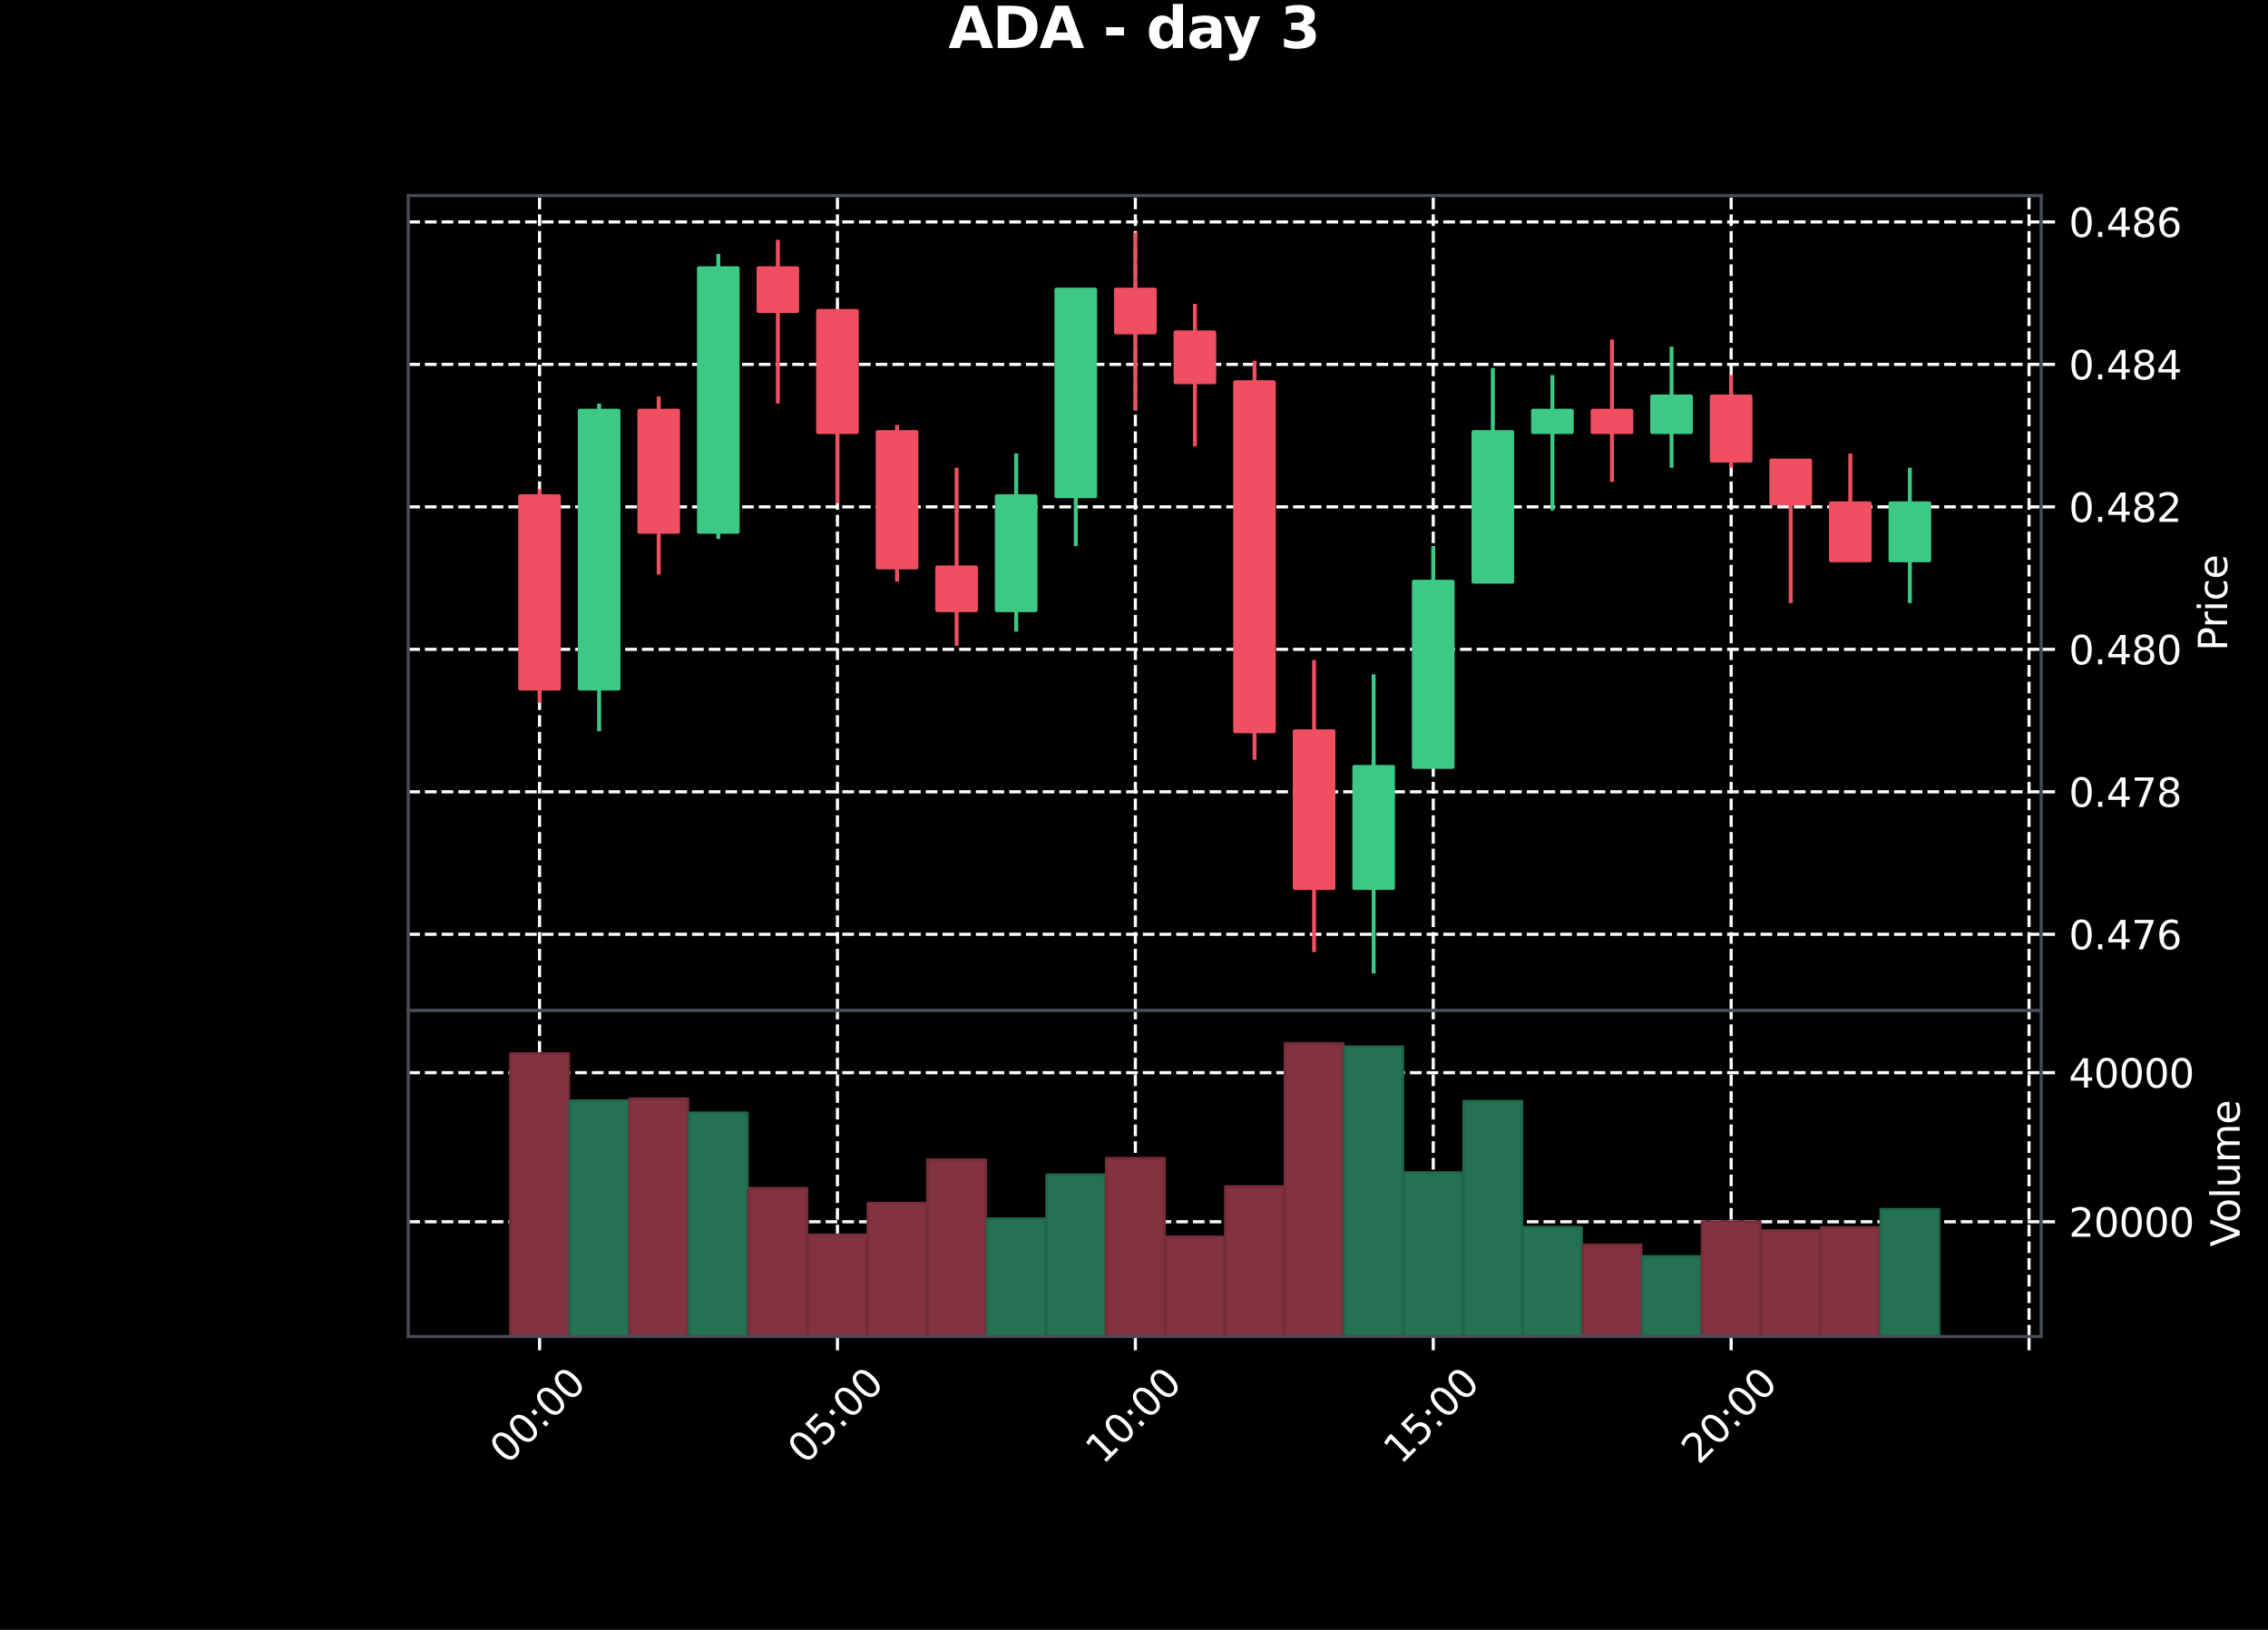 <?xml version="1.0" encoding="utf-8" standalone="no"?>
<!DOCTYPE svg PUBLIC "-//W3C//DTD SVG 1.1//EN"
  "http://www.w3.org/Graphics/SVG/1.1/DTD/svg11.dtd">
<svg xmlns:xlink="http://www.w3.org/1999/xlink" width="576pt" height="414pt" viewBox="0 0 576 414" xmlns="http://www.w3.org/2000/svg" version="1.1">
 <defs>
  <style type="text/css">*{stroke-linejoin: round; stroke-linecap: butt}</style>
 </defs>
 <g id="figure_1">
  <g id="patch_1">
   <path d="M 0 414 
L 576 414 
L 576 0 
L 0 0 
z
"/>
  </g>
  <g id="axes_1">
   <g id="patch_2">
    <path d="M 103.68 256.68 
L 518.4 256.68 
L 518.4 49.68 
L 103.68 49.68 
z
"/>
   </g>
   <g id="matplotlib.axis_1">
    <g id="xtick_1">
     <g id="line2d_1">
      <path d="M 137.032 256.68 
L 137.032 49.68 
" clip-path="url(#pd8ff989929)" style="fill: none; stroke-dasharray: 2.96,1.28; stroke-dashoffset: 0; stroke: #ffffff; stroke-width: 0.8"/>
     </g>
     <g id="line2d_2">
      <defs>
       <path id="m086ffdafe1" d="M 0 0 
L 0 3.5 
" style="stroke: #ffffff; stroke-width: 0.8"/>
      </defs>
      <g>
       <use xlink:href="#m086ffdafe1" x="137.032" y="256.68" style="fill: #ffffff; stroke: #ffffff; stroke-width: 0.8"/>
      </g>
     </g>
    </g>
    <g id="xtick_2">
     <g id="line2d_3">
      <path d="M 212.687 256.68 
L 212.687 49.68 
" clip-path="url(#pd8ff989929)" style="fill: none; stroke-dasharray: 2.96,1.28; stroke-dashoffset: 0; stroke: #ffffff; stroke-width: 0.8"/>
     </g>
     <g id="line2d_4">
      <g>
       <use xlink:href="#m086ffdafe1" x="212.687" y="256.68" style="fill: #ffffff; stroke: #ffffff; stroke-width: 0.8"/>
      </g>
     </g>
    </g>
    <g id="xtick_3">
     <g id="line2d_5">
      <path d="M 288.343 256.68 
L 288.343 49.68 
" clip-path="url(#pd8ff989929)" style="fill: none; stroke-dasharray: 2.96,1.28; stroke-dashoffset: 0; stroke: #ffffff; stroke-width: 0.8"/>
     </g>
     <g id="line2d_6">
      <g>
       <use xlink:href="#m086ffdafe1" x="288.343" y="256.68" style="fill: #ffffff; stroke: #ffffff; stroke-width: 0.8"/>
      </g>
     </g>
    </g>
    <g id="xtick_4">
     <g id="line2d_7">
      <path d="M 363.999 256.68 
L 363.999 49.68 
" clip-path="url(#pd8ff989929)" style="fill: none; stroke-dasharray: 2.96,1.28; stroke-dashoffset: 0; stroke: #ffffff; stroke-width: 0.8"/>
     </g>
     <g id="line2d_8">
      <g>
       <use xlink:href="#m086ffdafe1" x="363.999" y="256.68" style="fill: #ffffff; stroke: #ffffff; stroke-width: 0.8"/>
      </g>
     </g>
    </g>
    <g id="xtick_5">
     <g id="line2d_9">
      <path d="M 439.655 256.68 
L 439.655 49.68 
" clip-path="url(#pd8ff989929)" style="fill: none; stroke-dasharray: 2.96,1.28; stroke-dashoffset: 0; stroke: #ffffff; stroke-width: 0.8"/>
     </g>
     <g id="line2d_10">
      <g>
       <use xlink:href="#m086ffdafe1" x="439.655" y="256.68" style="fill: #ffffff; stroke: #ffffff; stroke-width: 0.8"/>
      </g>
     </g>
    </g>
    <g id="xtick_6">
     <g id="line2d_11">
      <path d="M 515.311 256.68 
L 515.311 49.68 
" clip-path="url(#pd8ff989929)" style="fill: none; stroke-dasharray: 2.96,1.28; stroke-dashoffset: 0; stroke: #ffffff; stroke-width: 0.8"/>
     </g>
     <g id="line2d_12">
      <g>
       <use xlink:href="#m086ffdafe1" x="515.311" y="256.68" style="fill: #ffffff; stroke: #ffffff; stroke-width: 0.8"/>
      </g>
     </g>
    </g>
   </g>
   <g id="matplotlib.axis_2">
    <g id="ytick_1">
     <g id="line2d_13">
      <path d="M 103.68 237.319 
L 518.4 237.319 
" clip-path="url(#pd8ff989929)" style="fill: none; stroke-dasharray: 2.96,1.28; stroke-dashoffset: 0; stroke: #ffffff; stroke-width: 0.8"/>
     </g>
     <g id="line2d_14">
      <defs>
       <path id="mc17d29337e" d="M 0 0 
L 3.5 0 
" style="stroke: #ffffff; stroke-width: 0.8"/>
      </defs>
      <g>
       <use xlink:href="#mc17d29337e" x="518.4" y="237.319" style="fill: #ffffff; stroke: #ffffff; stroke-width: 0.8"/>
      </g>
     </g>
     <g id="text_1">
      <!-- 0.476 -->
      <g style="fill: #ffffff" transform="translate(525.4 241.118) scale(0.1 -0.1)">
       <defs>
        <path id="DejaVuSans-30" d="M 2034 4250 
Q 1547 4250 1301 3770 
Q 1056 3291 1056 2328 
Q 1056 1369 1301 889 
Q 1547 409 2034 409 
Q 2525 409 2770 889 
Q 3016 1369 3016 2328 
Q 3016 3291 2770 3770 
Q 2525 4250 2034 4250 
z
M 2034 4750 
Q 2819 4750 3233 4129 
Q 3647 3509 3647 2328 
Q 3647 1150 3233 529 
Q 2819 -91 2034 -91 
Q 1250 -91 836 529 
Q 422 1150 422 2328 
Q 422 3509 836 4129 
Q 1250 4750 2034 4750 
z
" transform="scale(0.016)"/>
        <path id="DejaVuSans-2e" d="M 684 794 
L 1344 794 
L 1344 0 
L 684 0 
L 684 794 
z
" transform="scale(0.016)"/>
        <path id="DejaVuSans-34" d="M 2419 4116 
L 825 1625 
L 2419 1625 
L 2419 4116 
z
M 2253 4666 
L 3047 4666 
L 3047 1625 
L 3713 1625 
L 3713 1100 
L 3047 1100 
L 3047 0 
L 2419 0 
L 2419 1100 
L 313 1100 
L 313 1709 
L 2253 4666 
z
" transform="scale(0.016)"/>
        <path id="DejaVuSans-37" d="M 525 4666 
L 3525 4666 
L 3525 4397 
L 1831 0 
L 1172 0 
L 2766 4134 
L 525 4134 
L 525 4666 
z
" transform="scale(0.016)"/>
        <path id="DejaVuSans-36" d="M 2113 2584 
Q 1688 2584 1439 2293 
Q 1191 2003 1191 1497 
Q 1191 994 1439 701 
Q 1688 409 2113 409 
Q 2538 409 2786 701 
Q 3034 994 3034 1497 
Q 3034 2003 2786 2293 
Q 2538 2584 2113 2584 
z
M 3366 4563 
L 3366 3988 
Q 3128 4100 2886 4159 
Q 2644 4219 2406 4219 
Q 1781 4219 1451 3797 
Q 1122 3375 1075 2522 
Q 1259 2794 1537 2939 
Q 1816 3084 2150 3084 
Q 2853 3084 3261 2657 
Q 3669 2231 3669 1497 
Q 3669 778 3244 343 
Q 2819 -91 2113 -91 
Q 1303 -91 875 529 
Q 447 1150 447 2328 
Q 447 3434 972 4092 
Q 1497 4750 2381 4750 
Q 2619 4750 2861 4703 
Q 3103 4656 3366 4563 
z
" transform="scale(0.016)"/>
       </defs>
       <use xlink:href="#DejaVuSans-30"/>
       <use xlink:href="#DejaVuSans-2e" x="63.623"/>
       <use xlink:href="#DejaVuSans-34" x="95.41"/>
       <use xlink:href="#DejaVuSans-37" x="159.033"/>
       <use xlink:href="#DejaVuSans-36" x="222.656"/>
      </g>
     </g>
    </g>
    <g id="ytick_2">
     <g id="line2d_15">
      <path d="M 103.68 201.13 
L 518.4 201.13 
" clip-path="url(#pd8ff989929)" style="fill: none; stroke-dasharray: 2.96,1.28; stroke-dashoffset: 0; stroke: #ffffff; stroke-width: 0.8"/>
     </g>
     <g id="line2d_16">
      <g>
       <use xlink:href="#mc17d29337e" x="518.4" y="201.13" style="fill: #ffffff; stroke: #ffffff; stroke-width: 0.8"/>
      </g>
     </g>
     <g id="text_2">
      <!-- 0.478 -->
      <g style="fill: #ffffff" transform="translate(525.4 204.929) scale(0.1 -0.1)">
       <defs>
        <path id="DejaVuSans-38" d="M 2034 2216 
Q 1584 2216 1326 1975 
Q 1069 1734 1069 1313 
Q 1069 891 1326 650 
Q 1584 409 2034 409 
Q 2484 409 2743 651 
Q 3003 894 3003 1313 
Q 3003 1734 2745 1975 
Q 2488 2216 2034 2216 
z
M 1403 2484 
Q 997 2584 770 2862 
Q 544 3141 544 3541 
Q 544 4100 942 4425 
Q 1341 4750 2034 4750 
Q 2731 4750 3128 4425 
Q 3525 4100 3525 3541 
Q 3525 3141 3298 2862 
Q 3072 2584 2669 2484 
Q 3125 2378 3379 2068 
Q 3634 1759 3634 1313 
Q 3634 634 3220 271 
Q 2806 -91 2034 -91 
Q 1263 -91 848 271 
Q 434 634 434 1313 
Q 434 1759 690 2068 
Q 947 2378 1403 2484 
z
M 1172 3481 
Q 1172 3119 1398 2916 
Q 1625 2713 2034 2713 
Q 2441 2713 2670 2916 
Q 2900 3119 2900 3481 
Q 2900 3844 2670 4047 
Q 2441 4250 2034 4250 
Q 1625 4250 1398 4047 
Q 1172 3844 1172 3481 
z
" transform="scale(0.016)"/>
       </defs>
       <use xlink:href="#DejaVuSans-30"/>
       <use xlink:href="#DejaVuSans-2e" x="63.623"/>
       <use xlink:href="#DejaVuSans-34" x="95.41"/>
       <use xlink:href="#DejaVuSans-37" x="159.033"/>
       <use xlink:href="#DejaVuSans-38" x="222.656"/>
      </g>
     </g>
    </g>
    <g id="ytick_3">
     <g id="line2d_17">
      <path d="M 103.68 164.941 
L 518.4 164.941 
" clip-path="url(#pd8ff989929)" style="fill: none; stroke-dasharray: 2.96,1.28; stroke-dashoffset: 0; stroke: #ffffff; stroke-width: 0.8"/>
     </g>
     <g id="line2d_18">
      <g>
       <use xlink:href="#mc17d29337e" x="518.4" y="164.941" style="fill: #ffffff; stroke: #ffffff; stroke-width: 0.8"/>
      </g>
     </g>
     <g id="text_3">
      <!-- 0.480 -->
      <g style="fill: #ffffff" transform="translate(525.4 168.741) scale(0.1 -0.1)">
       <use xlink:href="#DejaVuSans-30"/>
       <use xlink:href="#DejaVuSans-2e" x="63.623"/>
       <use xlink:href="#DejaVuSans-34" x="95.41"/>
       <use xlink:href="#DejaVuSans-38" x="159.033"/>
       <use xlink:href="#DejaVuSans-30" x="222.656"/>
      </g>
     </g>
    </g>
    <g id="ytick_4">
     <g id="line2d_19">
      <path d="M 103.68 128.753 
L 518.4 128.753 
" clip-path="url(#pd8ff989929)" style="fill: none; stroke-dasharray: 2.96,1.28; stroke-dashoffset: 0; stroke: #ffffff; stroke-width: 0.8"/>
     </g>
     <g id="line2d_20">
      <g>
       <use xlink:href="#mc17d29337e" x="518.4" y="128.753" style="fill: #ffffff; stroke: #ffffff; stroke-width: 0.8"/>
      </g>
     </g>
     <g id="text_4">
      <!-- 0.482 -->
      <g style="fill: #ffffff" transform="translate(525.4 132.552) scale(0.1 -0.1)">
       <defs>
        <path id="DejaVuSans-32" d="M 1228 531 
L 3431 531 
L 3431 0 
L 469 0 
L 469 531 
Q 828 903 1448 1529 
Q 2069 2156 2228 2338 
Q 2531 2678 2651 2914 
Q 2772 3150 2772 3378 
Q 2772 3750 2511 3984 
Q 2250 4219 1831 4219 
Q 1534 4219 1204 4116 
Q 875 4013 500 3803 
L 500 4441 
Q 881 4594 1212 4672 
Q 1544 4750 1819 4750 
Q 2544 4750 2975 4387 
Q 3406 4025 3406 3419 
Q 3406 3131 3298 2873 
Q 3191 2616 2906 2266 
Q 2828 2175 2409 1742 
Q 1991 1309 1228 531 
z
" transform="scale(0.016)"/>
       </defs>
       <use xlink:href="#DejaVuSans-30"/>
       <use xlink:href="#DejaVuSans-2e" x="63.623"/>
       <use xlink:href="#DejaVuSans-34" x="95.41"/>
       <use xlink:href="#DejaVuSans-38" x="159.033"/>
       <use xlink:href="#DejaVuSans-32" x="222.656"/>
      </g>
     </g>
    </g>
    <g id="ytick_5">
     <g id="line2d_21">
      <path d="M 103.68 92.564 
L 518.4 92.564 
" clip-path="url(#pd8ff989929)" style="fill: none; stroke-dasharray: 2.96,1.28; stroke-dashoffset: 0; stroke: #ffffff; stroke-width: 0.8"/>
     </g>
     <g id="line2d_22">
      <g>
       <use xlink:href="#mc17d29337e" x="518.4" y="92.564" style="fill: #ffffff; stroke: #ffffff; stroke-width: 0.8"/>
      </g>
     </g>
     <g id="text_5">
      <!-- 0.484 -->
      <g style="fill: #ffffff" transform="translate(525.4 96.363) scale(0.1 -0.1)">
       <use xlink:href="#DejaVuSans-30"/>
       <use xlink:href="#DejaVuSans-2e" x="63.623"/>
       <use xlink:href="#DejaVuSans-34" x="95.41"/>
       <use xlink:href="#DejaVuSans-38" x="159.033"/>
       <use xlink:href="#DejaVuSans-34" x="222.656"/>
      </g>
     </g>
    </g>
    <g id="ytick_6">
     <g id="line2d_23">
      <path d="M 103.68 56.375 
L 518.4 56.375 
" clip-path="url(#pd8ff989929)" style="fill: none; stroke-dasharray: 2.96,1.28; stroke-dashoffset: 0; stroke: #ffffff; stroke-width: 0.8"/>
     </g>
     <g id="line2d_24">
      <g>
       <use xlink:href="#mc17d29337e" x="518.4" y="56.375" style="fill: #ffffff; stroke: #ffffff; stroke-width: 0.8"/>
      </g>
     </g>
     <g id="text_6">
      <!-- 0.486 -->
      <g style="fill: #ffffff" transform="translate(525.4 60.174) scale(0.1 -0.1)">
       <use xlink:href="#DejaVuSans-30"/>
       <use xlink:href="#DejaVuSans-2e" x="63.623"/>
       <use xlink:href="#DejaVuSans-34" x="95.41"/>
       <use xlink:href="#DejaVuSans-38" x="159.033"/>
       <use xlink:href="#DejaVuSans-36" x="222.656"/>
      </g>
     </g>
    </g>
    <g id="text_7">
     <!-- Price -->
     <g style="fill: #ffffff" transform="translate(565.627 165.378) rotate(-90) scale(0.1 -0.1)">
      <defs>
       <path id="DejaVuSans-50" d="M 1259 4147 
L 1259 2394 
L 2053 2394 
Q 2494 2394 2734 2622 
Q 2975 2850 2975 3272 
Q 2975 3691 2734 3919 
Q 2494 4147 2053 4147 
L 1259 4147 
z
M 628 4666 
L 2053 4666 
Q 2838 4666 3239 4311 
Q 3641 3956 3641 3272 
Q 3641 2581 3239 2228 
Q 2838 1875 2053 1875 
L 1259 1875 
L 1259 0 
L 628 0 
L 628 4666 
z
" transform="scale(0.016)"/>
       <path id="DejaVuSans-72" d="M 2631 2963 
Q 2534 3019 2420 3045 
Q 2306 3072 2169 3072 
Q 1681 3072 1420 2755 
Q 1159 2438 1159 1844 
L 1159 0 
L 581 0 
L 581 3500 
L 1159 3500 
L 1159 2956 
Q 1341 3275 1631 3429 
Q 1922 3584 2338 3584 
Q 2397 3584 2469 3576 
Q 2541 3569 2628 3553 
L 2631 2963 
z
" transform="scale(0.016)"/>
       <path id="DejaVuSans-69" d="M 603 3500 
L 1178 3500 
L 1178 0 
L 603 0 
L 603 3500 
z
M 603 4863 
L 1178 4863 
L 1178 4134 
L 603 4134 
L 603 4863 
z
" transform="scale(0.016)"/>
       <path id="DejaVuSans-63" d="M 3122 3366 
L 3122 2828 
Q 2878 2963 2633 3030 
Q 2388 3097 2138 3097 
Q 1578 3097 1268 2742 
Q 959 2388 959 1747 
Q 959 1106 1268 751 
Q 1578 397 2138 397 
Q 2388 397 2633 464 
Q 2878 531 3122 666 
L 3122 134 
Q 2881 22 2623 -34 
Q 2366 -91 2075 -91 
Q 1284 -91 818 406 
Q 353 903 353 1747 
Q 353 2603 823 3093 
Q 1294 3584 2113 3584 
Q 2378 3584 2631 3529 
Q 2884 3475 3122 3366 
z
" transform="scale(0.016)"/>
       <path id="DejaVuSans-65" d="M 3597 1894 
L 3597 1613 
L 953 1613 
Q 991 1019 1311 708 
Q 1631 397 2203 397 
Q 2534 397 2845 478 
Q 3156 559 3463 722 
L 3463 178 
Q 3153 47 2828 -22 
Q 2503 -91 2169 -91 
Q 1331 -91 842 396 
Q 353 884 353 1716 
Q 353 2575 817 3079 
Q 1281 3584 2069 3584 
Q 2775 3584 3186 3129 
Q 3597 2675 3597 1894 
z
M 3022 2063 
Q 3016 2534 2758 2815 
Q 2500 3097 2075 3097 
Q 1594 3097 1305 2825 
Q 1016 2553 972 2059 
L 3022 2063 
z
" transform="scale(0.016)"/>
      </defs>
      <use xlink:href="#DejaVuSans-50"/>
      <use xlink:href="#DejaVuSans-72" x="58.553"/>
      <use xlink:href="#DejaVuSans-69" x="99.666"/>
      <use xlink:href="#DejaVuSans-63" x="127.449"/>
      <use xlink:href="#DejaVuSans-65" x="182.43"/>
     </g>
    </g>
   </g>
   <g id="PolyCollection_1">
    <path d="M 132.114 126.038 
L 132.114 174.893 
L 141.949 174.893 
L 141.949 126.038 
z
" clip-path="url(#pd8ff989929)" style="fill: #ef4f60; stroke: #ef4f60"/>
    <path d="M 147.245 174.893 
L 147.245 104.325 
L 157.08 104.325 
L 157.08 174.893 
z
" clip-path="url(#pd8ff989929)" style="fill: #3dc985; stroke: #3dc985"/>
    <path d="M 162.376 104.325 
L 162.376 135.086 
L 172.212 135.086 
L 172.212 104.325 
z
" clip-path="url(#pd8ff989929)" style="fill: #ef4f60; stroke: #ef4f60"/>
    <path d="M 177.507 135.086 
L 177.507 68.136 
L 187.343 68.136 
L 187.343 135.086 
z
" clip-path="url(#pd8ff989929)" style="fill: #3dc985; stroke: #3dc985"/>
    <path d="M 192.639 68.136 
L 192.639 78.993 
L 202.474 78.993 
L 202.474 68.136 
z
" clip-path="url(#pd8ff989929)" style="fill: #ef4f60; stroke: #ef4f60"/>
    <path d="M 207.77 78.993 
L 207.77 109.753 
L 217.605 109.753 
L 217.605 78.993 
z
" clip-path="url(#pd8ff989929)" style="fill: #ef4f60; stroke: #ef4f60"/>
    <path d="M 222.901 109.753 
L 222.901 144.133 
L 232.736 144.133 
L 232.736 109.753 
z
" clip-path="url(#pd8ff989929)" style="fill: #ef4f60; stroke: #ef4f60"/>
    <path d="M 238.032 144.133 
L 238.032 154.989 
L 247.867 154.989 
L 247.867 144.133 
z
" clip-path="url(#pd8ff989929)" style="fill: #ef4f60; stroke: #ef4f60"/>
    <path d="M 253.163 154.989 
L 253.163 126.038 
L 262.999 126.038 
L 262.999 154.989 
z
" clip-path="url(#pd8ff989929)" style="fill: #3dc985; stroke: #3dc985"/>
    <path d="M 268.294 126.038 
L 268.294 73.565 
L 278.13 73.565 
L 278.13 126.038 
z
" clip-path="url(#pd8ff989929)" style="fill: #3dc985; stroke: #3dc985"/>
    <path d="M 283.426 73.565 
L 283.426 84.421 
L 293.261 84.421 
L 293.261 73.565 
z
" clip-path="url(#pd8ff989929)" style="fill: #ef4f60; stroke: #ef4f60"/>
    <path d="M 298.557 84.421 
L 298.557 97.087 
L 308.392 97.087 
L 308.392 84.421 
z
" clip-path="url(#pd8ff989929)" style="fill: #ef4f60; stroke: #ef4f60"/>
    <path d="M 313.688 97.087 
L 313.688 185.75 
L 323.523 185.75 
L 323.523 97.087 
z
" clip-path="url(#pd8ff989929)" style="fill: #ef4f60; stroke: #ef4f60"/>
    <path d="M 328.819 185.75 
L 328.819 225.558 
L 338.654 225.558 
L 338.654 185.75 
z
" clip-path="url(#pd8ff989929)" style="fill: #ef4f60; stroke: #ef4f60"/>
    <path d="M 343.95 225.558 
L 343.95 194.797 
L 353.786 194.797 
L 353.786 225.558 
z
" clip-path="url(#pd8ff989929)" style="fill: #3dc985; stroke: #3dc985"/>
    <path d="M 359.081 194.797 
L 359.081 147.752 
L 368.917 147.752 
L 368.917 194.797 
z
" clip-path="url(#pd8ff989929)" style="fill: #3dc985; stroke: #3dc985"/>
    <path d="M 374.213 147.752 
L 374.213 109.753 
L 384.048 109.753 
L 384.048 147.752 
z
" clip-path="url(#pd8ff989929)" style="fill: #3dc985; stroke: #3dc985"/>
    <path d="M 389.344 109.753 
L 389.344 104.325 
L 399.179 104.325 
L 399.179 109.753 
z
" clip-path="url(#pd8ff989929)" style="fill: #3dc985; stroke: #3dc985"/>
    <path d="M 404.475 104.325 
L 404.475 109.753 
L 414.31 109.753 
L 414.31 104.325 
z
" clip-path="url(#pd8ff989929)" style="fill: #ef4f60; stroke: #ef4f60"/>
    <path d="M 419.606 109.753 
L 419.606 100.706 
L 429.441 100.706 
L 429.441 109.753 
z
" clip-path="url(#pd8ff989929)" style="fill: #3dc985; stroke: #3dc985"/>
    <path d="M 434.737 100.706 
L 434.737 116.991 
L 444.573 116.991 
L 444.573 100.706 
z
" clip-path="url(#pd8ff989929)" style="fill: #ef4f60; stroke: #ef4f60"/>
    <path d="M 449.868 116.991 
L 449.868 127.848 
L 459.704 127.848 
L 459.704 116.991 
z
" clip-path="url(#pd8ff989929)" style="fill: #ef4f60; stroke: #ef4f60"/>
    <path d="M 465 127.848 
L 465 142.323 
L 474.835 142.323 
L 474.835 127.848 
z
" clip-path="url(#pd8ff989929)" style="fill: #ef4f60; stroke: #ef4f60"/>
    <path d="M 480.131 142.323 
L 480.131 127.848 
L 489.966 127.848 
L 489.966 142.323 
z
" clip-path="url(#pd8ff989929)" style="fill: #3dc985; stroke: #3dc985"/>
   </g>
   <g id="LineCollection_1">
    <path d="M 137.032 178.512 
L 137.032 174.893 
" clip-path="url(#pd8ff989929)" style="fill: none; stroke: #ef4f60"/>
    <path d="M 152.163 185.75 
L 152.163 174.893 
" clip-path="url(#pd8ff989929)" style="fill: none; stroke: #3dc985"/>
    <path d="M 167.294 145.942 
L 167.294 135.086 
" clip-path="url(#pd8ff989929)" style="fill: none; stroke: #ef4f60"/>
    <path d="M 182.425 136.895 
L 182.425 135.086 
" clip-path="url(#pd8ff989929)" style="fill: none; stroke: #3dc985"/>
    <path d="M 197.556 102.516 
L 197.556 78.993 
" clip-path="url(#pd8ff989929)" style="fill: none; stroke: #ef4f60"/>
    <path d="M 212.687 127.848 
L 212.687 109.753 
" clip-path="url(#pd8ff989929)" style="fill: none; stroke: #ef4f60"/>
    <path d="M 227.819 147.752 
L 227.819 144.133 
" clip-path="url(#pd8ff989929)" style="fill: none; stroke: #ef4f60"/>
    <path d="M 242.95 164.037 
L 242.95 154.989 
" clip-path="url(#pd8ff989929)" style="fill: none; stroke: #ef4f60"/>
    <path d="M 258.081 160.418 
L 258.081 154.989 
" clip-path="url(#pd8ff989929)" style="fill: none; stroke: #3dc985"/>
    <path d="M 273.212 138.704 
L 273.212 126.038 
" clip-path="url(#pd8ff989929)" style="fill: none; stroke: #3dc985"/>
    <path d="M 288.343 104.325 
L 288.343 84.421 
" clip-path="url(#pd8ff989929)" style="fill: none; stroke: #ef4f60"/>
    <path d="M 303.474 113.372 
L 303.474 97.087 
" clip-path="url(#pd8ff989929)" style="fill: none; stroke: #ef4f60"/>
    <path d="M 318.606 192.988 
L 318.606 185.75 
" clip-path="url(#pd8ff989929)" style="fill: none; stroke: #ef4f60"/>
    <path d="M 333.737 241.843 
L 333.737 225.558 
" clip-path="url(#pd8ff989929)" style="fill: none; stroke: #ef4f60"/>
    <path d="M 348.868 247.271 
L 348.868 225.558 
" clip-path="url(#pd8ff989929)" style="fill: none; stroke: #3dc985"/>
    <path d="M 363.999 194.797 
L 363.999 194.797 
" clip-path="url(#pd8ff989929)" style="fill: none; stroke: #3dc985"/>
    <path d="M 379.13 147.752 
L 379.13 147.752 
" clip-path="url(#pd8ff989929)" style="fill: none; stroke: #3dc985"/>
    <path d="M 394.261 129.657 
L 394.261 109.753 
" clip-path="url(#pd8ff989929)" style="fill: none; stroke: #3dc985"/>
    <path d="M 409.393 122.42 
L 409.393 109.753 
" clip-path="url(#pd8ff989929)" style="fill: none; stroke: #ef4f60"/>
    <path d="M 424.524 118.801 
L 424.524 109.753 
" clip-path="url(#pd8ff989929)" style="fill: none; stroke: #3dc985"/>
    <path d="M 439.655 118.801 
L 439.655 116.991 
" clip-path="url(#pd8ff989929)" style="fill: none; stroke: #ef4f60"/>
    <path d="M 454.786 153.18 
L 454.786 127.848 
" clip-path="url(#pd8ff989929)" style="fill: none; stroke: #ef4f60"/>
    <path d="M 469.917 142.323 
L 469.917 142.323 
" clip-path="url(#pd8ff989929)" style="fill: none; stroke: #ef4f60"/>
    <path d="M 485.048 153.18 
L 485.048 142.323 
" clip-path="url(#pd8ff989929)" style="fill: none; stroke: #3dc985"/>
    <path d="M 137.032 124.229 
L 137.032 126.038 
" clip-path="url(#pd8ff989929)" style="fill: none; stroke: #ef4f60"/>
    <path d="M 152.163 102.516 
L 152.163 104.325 
" clip-path="url(#pd8ff989929)" style="fill: none; stroke: #3dc985"/>
    <path d="M 167.294 100.706 
L 167.294 104.325 
" clip-path="url(#pd8ff989929)" style="fill: none; stroke: #ef4f60"/>
    <path d="M 182.425 64.517 
L 182.425 68.136 
" clip-path="url(#pd8ff989929)" style="fill: none; stroke: #3dc985"/>
    <path d="M 197.556 60.899 
L 197.556 68.136 
" clip-path="url(#pd8ff989929)" style="fill: none; stroke: #ef4f60"/>
    <path d="M 212.687 78.993 
L 212.687 78.993 
" clip-path="url(#pd8ff989929)" style="fill: none; stroke: #ef4f60"/>
    <path d="M 227.819 107.944 
L 227.819 109.753 
" clip-path="url(#pd8ff989929)" style="fill: none; stroke: #ef4f60"/>
    <path d="M 242.95 118.801 
L 242.95 144.133 
" clip-path="url(#pd8ff989929)" style="fill: none; stroke: #ef4f60"/>
    <path d="M 258.081 115.182 
L 258.081 126.038 
" clip-path="url(#pd8ff989929)" style="fill: none; stroke: #3dc985"/>
    <path d="M 273.212 73.565 
L 273.212 73.565 
" clip-path="url(#pd8ff989929)" style="fill: none; stroke: #3dc985"/>
    <path d="M 288.343 59.089 
L 288.343 73.565 
" clip-path="url(#pd8ff989929)" style="fill: none; stroke: #ef4f60"/>
    <path d="M 303.474 77.183 
L 303.474 84.421 
" clip-path="url(#pd8ff989929)" style="fill: none; stroke: #ef4f60"/>
    <path d="M 318.606 91.659 
L 318.606 97.087 
" clip-path="url(#pd8ff989929)" style="fill: none; stroke: #ef4f60"/>
    <path d="M 333.737 167.656 
L 333.737 185.75 
" clip-path="url(#pd8ff989929)" style="fill: none; stroke: #ef4f60"/>
    <path d="M 348.868 171.274 
L 348.868 194.797 
" clip-path="url(#pd8ff989929)" style="fill: none; stroke: #3dc985"/>
    <path d="M 363.999 138.704 
L 363.999 147.752 
" clip-path="url(#pd8ff989929)" style="fill: none; stroke: #3dc985"/>
    <path d="M 379.13 93.468 
L 379.13 109.753 
" clip-path="url(#pd8ff989929)" style="fill: none; stroke: #3dc985"/>
    <path d="M 394.261 95.278 
L 394.261 104.325 
" clip-path="url(#pd8ff989929)" style="fill: none; stroke: #3dc985"/>
    <path d="M 409.393 86.231 
L 409.393 104.325 
" clip-path="url(#pd8ff989929)" style="fill: none; stroke: #ef4f60"/>
    <path d="M 424.524 88.04 
L 424.524 100.706 
" clip-path="url(#pd8ff989929)" style="fill: none; stroke: #3dc985"/>
    <path d="M 439.655 95.278 
L 439.655 100.706 
" clip-path="url(#pd8ff989929)" style="fill: none; stroke: #ef4f60"/>
    <path d="M 454.786 116.991 
L 454.786 116.991 
" clip-path="url(#pd8ff989929)" style="fill: none; stroke: #ef4f60"/>
    <path d="M 469.917 115.182 
L 469.917 127.848 
" clip-path="url(#pd8ff989929)" style="fill: none; stroke: #ef4f60"/>
    <path d="M 485.048 118.801 
L 485.048 127.848 
" clip-path="url(#pd8ff989929)" style="fill: none; stroke: #3dc985"/>
   </g>
   <g id="patch_3">
    <path d="M 103.68 256.68 
L 103.68 49.68 
" style="fill: none; stroke: #474d56; stroke-width: 0.8; stroke-linejoin: miter; stroke-linecap: square"/>
   </g>
   <g id="patch_4">
    <path d="M 518.4 256.68 
L 518.4 49.68 
" style="fill: none; stroke: #474d56; stroke-width: 0.8; stroke-linejoin: miter; stroke-linecap: square"/>
   </g>
   <g id="patch_5">
    <path d="M 103.68 256.68 
L 518.4 256.68 
" style="fill: none; stroke: #474d56; stroke-width: 0.8; stroke-linejoin: miter; stroke-linecap: square"/>
   </g>
   <g id="patch_6">
    <path d="M 103.68 49.68 
L 518.4 49.68 
" style="fill: none; stroke: #474d56; stroke-width: 0.8; stroke-linejoin: miter; stroke-linecap: square"/>
   </g>
  </g>
  <g id="axes_2">
   <g id="patch_7">
    <path d="M 103.68 339.48 
L 518.4 339.48 
L 518.4 256.68 
L 103.68 256.68 
z
"/>
   </g>
   <g id="matplotlib.axis_3">
    <g id="xtick_7">
     <g id="line2d_25">
      <path d="M 137.032 339.48 
L 137.032 256.68 
" clip-path="url(#pa61d990e0e)" style="fill: none; stroke-dasharray: 2.96,1.28; stroke-dashoffset: 0; stroke: #ffffff; stroke-width: 0.8"/>
     </g>
     <g id="line2d_26">
      <g>
       <use xlink:href="#m086ffdafe1" x="137.032" y="339.48" style="fill: #ffffff; stroke: #ffffff; stroke-width: 0.8"/>
      </g>
     </g>
     <g id="text_8">
      <!-- 00:00 -->
      <g style="fill: #ffffff" transform="translate(128.794 372.231) rotate(-45) scale(0.1 -0.1)">
       <defs>
        <path id="DejaVuSans-3a" d="M 750 794 
L 1409 794 
L 1409 0 
L 750 0 
L 750 794 
z
M 750 3309 
L 1409 3309 
L 1409 2516 
L 750 2516 
L 750 3309 
z
" transform="scale(0.016)"/>
       </defs>
       <use xlink:href="#DejaVuSans-30"/>
       <use xlink:href="#DejaVuSans-30" x="63.623"/>
       <use xlink:href="#DejaVuSans-3a" x="127.246"/>
       <use xlink:href="#DejaVuSans-30" x="160.938"/>
       <use xlink:href="#DejaVuSans-30" x="224.561"/>
      </g>
     </g>
    </g>
    <g id="xtick_8">
     <g id="line2d_27">
      <path d="M 212.687 339.48 
L 212.687 256.68 
" clip-path="url(#pa61d990e0e)" style="fill: none; stroke-dasharray: 2.96,1.28; stroke-dashoffset: 0; stroke: #ffffff; stroke-width: 0.8"/>
     </g>
     <g id="line2d_28">
      <g>
       <use xlink:href="#m086ffdafe1" x="212.687" y="339.48" style="fill: #ffffff; stroke: #ffffff; stroke-width: 0.8"/>
      </g>
     </g>
     <g id="text_9">
      <!-- 05:00 -->
      <g style="fill: #ffffff" transform="translate(204.45 372.231) rotate(-45) scale(0.1 -0.1)">
       <defs>
        <path id="DejaVuSans-35" d="M 691 4666 
L 3169 4666 
L 3169 4134 
L 1269 4134 
L 1269 2991 
Q 1406 3038 1543 3061 
Q 1681 3084 1819 3084 
Q 2600 3084 3056 2656 
Q 3513 2228 3513 1497 
Q 3513 744 3044 326 
Q 2575 -91 1722 -91 
Q 1428 -91 1123 -41 
Q 819 9 494 109 
L 494 744 
Q 775 591 1075 516 
Q 1375 441 1709 441 
Q 2250 441 2565 725 
Q 2881 1009 2881 1497 
Q 2881 1984 2565 2268 
Q 2250 2553 1709 2553 
Q 1456 2553 1204 2497 
Q 953 2441 691 2322 
L 691 4666 
z
" transform="scale(0.016)"/>
       </defs>
       <use xlink:href="#DejaVuSans-30"/>
       <use xlink:href="#DejaVuSans-35" x="63.623"/>
       <use xlink:href="#DejaVuSans-3a" x="127.246"/>
       <use xlink:href="#DejaVuSans-30" x="160.938"/>
       <use xlink:href="#DejaVuSans-30" x="224.561"/>
      </g>
     </g>
    </g>
    <g id="xtick_9">
     <g id="line2d_29">
      <path d="M 288.343 339.48 
L 288.343 256.68 
" clip-path="url(#pa61d990e0e)" style="fill: none; stroke-dasharray: 2.96,1.28; stroke-dashoffset: 0; stroke: #ffffff; stroke-width: 0.8"/>
     </g>
     <g id="line2d_30">
      <g>
       <use xlink:href="#m086ffdafe1" x="288.343" y="339.48" style="fill: #ffffff; stroke: #ffffff; stroke-width: 0.8"/>
      </g>
     </g>
     <g id="text_10">
      <!-- 10:00 -->
      <g style="fill: #ffffff" transform="translate(280.105 372.231) rotate(-45) scale(0.1 -0.1)">
       <defs>
        <path id="DejaVuSans-31" d="M 794 531 
L 1825 531 
L 1825 4091 
L 703 3866 
L 703 4441 
L 1819 4666 
L 2450 4666 
L 2450 531 
L 3481 531 
L 3481 0 
L 794 0 
L 794 531 
z
" transform="scale(0.016)"/>
       </defs>
       <use xlink:href="#DejaVuSans-31"/>
       <use xlink:href="#DejaVuSans-30" x="63.623"/>
       <use xlink:href="#DejaVuSans-3a" x="127.246"/>
       <use xlink:href="#DejaVuSans-30" x="160.938"/>
       <use xlink:href="#DejaVuSans-30" x="224.561"/>
      </g>
     </g>
    </g>
    <g id="xtick_10">
     <g id="line2d_31">
      <path d="M 363.999 339.48 
L 363.999 256.68 
" clip-path="url(#pa61d990e0e)" style="fill: none; stroke-dasharray: 2.96,1.28; stroke-dashoffset: 0; stroke: #ffffff; stroke-width: 0.8"/>
     </g>
     <g id="line2d_32">
      <g>
       <use xlink:href="#m086ffdafe1" x="363.999" y="339.48" style="fill: #ffffff; stroke: #ffffff; stroke-width: 0.8"/>
      </g>
     </g>
     <g id="text_11">
      <!-- 15:00 -->
      <g style="fill: #ffffff" transform="translate(355.761 372.231) rotate(-45) scale(0.1 -0.1)">
       <use xlink:href="#DejaVuSans-31"/>
       <use xlink:href="#DejaVuSans-35" x="63.623"/>
       <use xlink:href="#DejaVuSans-3a" x="127.246"/>
       <use xlink:href="#DejaVuSans-30" x="160.938"/>
       <use xlink:href="#DejaVuSans-30" x="224.561"/>
      </g>
     </g>
    </g>
    <g id="xtick_11">
     <g id="line2d_33">
      <path d="M 439.655 339.48 
L 439.655 256.68 
" clip-path="url(#pa61d990e0e)" style="fill: none; stroke-dasharray: 2.96,1.28; stroke-dashoffset: 0; stroke: #ffffff; stroke-width: 0.8"/>
     </g>
     <g id="line2d_34">
      <g>
       <use xlink:href="#m086ffdafe1" x="439.655" y="339.48" style="fill: #ffffff; stroke: #ffffff; stroke-width: 0.8"/>
      </g>
     </g>
     <g id="text_12">
      <!-- 20:00 -->
      <g style="fill: #ffffff" transform="translate(431.417 372.231) rotate(-45) scale(0.1 -0.1)">
       <use xlink:href="#DejaVuSans-32"/>
       <use xlink:href="#DejaVuSans-30" x="63.623"/>
       <use xlink:href="#DejaVuSans-3a" x="127.246"/>
       <use xlink:href="#DejaVuSans-30" x="160.938"/>
       <use xlink:href="#DejaVuSans-30" x="224.561"/>
      </g>
     </g>
    </g>
    <g id="xtick_12">
     <g id="line2d_35">
      <path d="M 515.311 339.48 
L 515.311 256.68 
" clip-path="url(#pa61d990e0e)" style="fill: none; stroke-dasharray: 2.96,1.28; stroke-dashoffset: 0; stroke: #ffffff; stroke-width: 0.8"/>
     </g>
     <g id="line2d_36">
      <g>
       <use xlink:href="#m086ffdafe1" x="515.311" y="339.48" style="fill: #ffffff; stroke: #ffffff; stroke-width: 0.8"/>
      </g>
     </g>
    </g>
   </g>
   <g id="matplotlib.axis_4">
    <g id="ytick_7">
     <g id="line2d_37">
      <path d="M 103.68 310.339 
L 518.4 310.339 
" clip-path="url(#pa61d990e0e)" style="fill: none; stroke-dasharray: 2.96,1.28; stroke-dashoffset: 0; stroke: #ffffff; stroke-width: 0.8"/>
     </g>
     <g id="line2d_38">
      <g>
       <use xlink:href="#mc17d29337e" x="518.4" y="310.339" style="fill: #ffffff; stroke: #ffffff; stroke-width: 0.8"/>
      </g>
     </g>
     <g id="text_13">
      <!-- 20000 -->
      <g style="fill: #ffffff" transform="translate(525.4 314.139) scale(0.1 -0.1)">
       <use xlink:href="#DejaVuSans-32"/>
       <use xlink:href="#DejaVuSans-30" x="63.623"/>
       <use xlink:href="#DejaVuSans-30" x="127.246"/>
       <use xlink:href="#DejaVuSans-30" x="190.869"/>
       <use xlink:href="#DejaVuSans-30" x="254.492"/>
      </g>
     </g>
    </g>
    <g id="ytick_8">
     <g id="line2d_39">
      <path d="M 103.68 272.465 
L 518.4 272.465 
" clip-path="url(#pa61d990e0e)" style="fill: none; stroke-dasharray: 2.96,1.28; stroke-dashoffset: 0; stroke: #ffffff; stroke-width: 0.8"/>
     </g>
     <g id="line2d_40">
      <g>
       <use xlink:href="#mc17d29337e" x="518.4" y="272.465" style="fill: #ffffff; stroke: #ffffff; stroke-width: 0.8"/>
      </g>
     </g>
     <g id="text_14">
      <!-- 40000 -->
      <g style="fill: #ffffff" transform="translate(525.4 276.264) scale(0.1 -0.1)">
       <use xlink:href="#DejaVuSans-34"/>
       <use xlink:href="#DejaVuSans-30" x="63.623"/>
       <use xlink:href="#DejaVuSans-30" x="127.246"/>
       <use xlink:href="#DejaVuSans-30" x="190.869"/>
       <use xlink:href="#DejaVuSans-30" x="254.492"/>
      </g>
     </g>
    </g>
    <g id="text_15">
     <!-- Volume -->
     <g style="fill: #ffffff" transform="translate(568.811 316.677) rotate(-90) scale(0.1 -0.1)">
      <defs>
       <path id="DejaVuSans-56" d="M 1831 0 
L 50 4666 
L 709 4666 
L 2188 738 
L 3669 4666 
L 4325 4666 
L 2547 0 
L 1831 0 
z
" transform="scale(0.016)"/>
       <path id="DejaVuSans-6f" d="M 1959 3097 
Q 1497 3097 1228 2736 
Q 959 2375 959 1747 
Q 959 1119 1226 758 
Q 1494 397 1959 397 
Q 2419 397 2687 759 
Q 2956 1122 2956 1747 
Q 2956 2369 2687 2733 
Q 2419 3097 1959 3097 
z
M 1959 3584 
Q 2709 3584 3137 3096 
Q 3566 2609 3566 1747 
Q 3566 888 3137 398 
Q 2709 -91 1959 -91 
Q 1206 -91 779 398 
Q 353 888 353 1747 
Q 353 2609 779 3096 
Q 1206 3584 1959 3584 
z
" transform="scale(0.016)"/>
       <path id="DejaVuSans-6c" d="M 603 4863 
L 1178 4863 
L 1178 0 
L 603 0 
L 603 4863 
z
" transform="scale(0.016)"/>
       <path id="DejaVuSans-75" d="M 544 1381 
L 544 3500 
L 1119 3500 
L 1119 1403 
Q 1119 906 1312 657 
Q 1506 409 1894 409 
Q 2359 409 2629 706 
Q 2900 1003 2900 1516 
L 2900 3500 
L 3475 3500 
L 3475 0 
L 2900 0 
L 2900 538 
Q 2691 219 2414 64 
Q 2138 -91 1772 -91 
Q 1169 -91 856 284 
Q 544 659 544 1381 
z
M 1991 3584 
L 1991 3584 
z
" transform="scale(0.016)"/>
       <path id="DejaVuSans-6d" d="M 3328 2828 
Q 3544 3216 3844 3400 
Q 4144 3584 4550 3584 
Q 5097 3584 5394 3201 
Q 5691 2819 5691 2113 
L 5691 0 
L 5113 0 
L 5113 2094 
Q 5113 2597 4934 2840 
Q 4756 3084 4391 3084 
Q 3944 3084 3684 2787 
Q 3425 2491 3425 1978 
L 3425 0 
L 2847 0 
L 2847 2094 
Q 2847 2600 2669 2842 
Q 2491 3084 2119 3084 
Q 1678 3084 1418 2786 
Q 1159 2488 1159 1978 
L 1159 0 
L 581 0 
L 581 3500 
L 1159 3500 
L 1159 2956 
Q 1356 3278 1631 3431 
Q 1906 3584 2284 3584 
Q 2666 3584 2933 3390 
Q 3200 3197 3328 2828 
z
" transform="scale(0.016)"/>
      </defs>
      <use xlink:href="#DejaVuSans-56"/>
      <use xlink:href="#DejaVuSans-6f" x="60.658"/>
      <use xlink:href="#DejaVuSans-6c" x="121.84"/>
      <use xlink:href="#DejaVuSans-75" x="149.623"/>
      <use xlink:href="#DejaVuSans-6d" x="213.002"/>
      <use xlink:href="#DejaVuSans-65" x="310.414"/>
     </g>
    </g>
   </g>
   <g id="patch_8">
    <path d="M 129.617 348.214 
L 144.446 348.214 
L 144.446 267.584 
L 129.617 267.584 
z
" clip-path="url(#pa61d990e0e)" style="fill: #82333f; stroke: #752e39; stroke-width: 0.65; stroke-linejoin: miter"/>
   </g>
   <g id="patch_9">
    <path d="M 144.749 348.214 
L 159.577 348.214 
L 159.577 279.568 
L 144.749 279.568 
z
" clip-path="url(#pa61d990e0e)" style="fill: #247252; stroke: #20674a; stroke-width: 0.65; stroke-linejoin: miter"/>
   </g>
   <g id="patch_10">
    <path d="M 159.88 348.214 
L 174.708 348.214 
L 174.708 279.07 
L 159.88 279.07 
z
" clip-path="url(#pa61d990e0e)" style="fill: #82333f; stroke: #752e39; stroke-width: 0.65; stroke-linejoin: miter"/>
   </g>
   <g id="patch_11">
    <path d="M 175.011 348.214 
L 189.839 348.214 
L 189.839 282.628 
L 175.011 282.628 
z
" clip-path="url(#pa61d990e0e)" style="fill: #247252; stroke: #20674a; stroke-width: 0.65; stroke-linejoin: miter"/>
   </g>
   <g id="patch_12">
    <path d="M 190.142 348.214 
L 204.971 348.214 
L 204.971 301.797 
L 190.142 301.797 
z
" clip-path="url(#pa61d990e0e)" style="fill: #82333f; stroke: #752e39; stroke-width: 0.65; stroke-linejoin: miter"/>
   </g>
   <g id="patch_13">
    <path d="M 205.273 348.214 
L 220.102 348.214 
L 220.102 313.633 
L 205.273 313.633 
z
" clip-path="url(#pa61d990e0e)" style="fill: #82333f; stroke: #752e39; stroke-width: 0.65; stroke-linejoin: miter"/>
   </g>
   <g id="patch_14">
    <path d="M 220.404 348.214 
L 235.233 348.214 
L 235.233 305.592 
L 220.404 305.592 
z
" clip-path="url(#pa61d990e0e)" style="fill: #82333f; stroke: #752e39; stroke-width: 0.65; stroke-linejoin: miter"/>
   </g>
   <g id="patch_15">
    <path d="M 235.535 348.214 
L 250.364 348.214 
L 250.364 294.557 
L 235.535 294.557 
z
" clip-path="url(#pa61d990e0e)" style="fill: #82333f; stroke: #752e39; stroke-width: 0.65; stroke-linejoin: miter"/>
   </g>
   <g id="patch_16">
    <path d="M 250.667 348.214 
L 265.495 348.214 
L 265.495 309.548 
L 250.667 309.548 
z
" clip-path="url(#pa61d990e0e)" style="fill: #247252; stroke: #20674a; stroke-width: 0.65; stroke-linejoin: miter"/>
   </g>
   <g id="patch_17">
    <path d="M 265.798 348.214 
L 280.626 348.214 
L 280.626 298.375 
L 265.798 298.375 
z
" clip-path="url(#pa61d990e0e)" style="fill: #247252; stroke: #20674a; stroke-width: 0.65; stroke-linejoin: miter"/>
   </g>
   <g id="patch_18">
    <path d="M 280.929 348.214 
L 295.758 348.214 
L 295.758 294.182 
L 280.929 294.182 
z
" clip-path="url(#pa61d990e0e)" style="fill: #82333f; stroke: #752e39; stroke-width: 0.65; stroke-linejoin: miter"/>
   </g>
   <g id="patch_19">
    <path d="M 296.06 348.214 
L 310.889 348.214 
L 310.889 314.165 
L 296.06 314.165 
z
" clip-path="url(#pa61d990e0e)" style="fill: #82333f; stroke: #752e39; stroke-width: 0.65; stroke-linejoin: miter"/>
   </g>
   <g id="patch_20">
    <path d="M 311.191 348.214 
L 326.02 348.214 
L 326.02 301.386 
L 311.191 301.386 
z
" clip-path="url(#pa61d990e0e)" style="fill: #82333f; stroke: #752e39; stroke-width: 0.65; stroke-linejoin: miter"/>
   </g>
   <g id="patch_21">
    <path d="M 326.322 348.214 
L 341.151 348.214 
L 341.151 265.001 
L 326.322 265.001 
z
" clip-path="url(#pa61d990e0e)" style="fill: #82333f; stroke: #752e39; stroke-width: 0.65; stroke-linejoin: miter"/>
   </g>
   <g id="patch_22">
    <path d="M 341.454 348.214 
L 356.282 348.214 
L 356.282 265.863 
L 341.454 265.863 
z
" clip-path="url(#pa61d990e0e)" style="fill: #247252; stroke: #20674a; stroke-width: 0.65; stroke-linejoin: miter"/>
   </g>
   <g id="patch_23">
    <path d="M 356.585 348.214 
L 371.413 348.214 
L 371.413 297.822 
L 356.585 297.822 
z
" clip-path="url(#pa61d990e0e)" style="fill: #247252; stroke: #20674a; stroke-width: 0.65; stroke-linejoin: miter"/>
   </g>
   <g id="patch_24">
    <path d="M 371.716 348.214 
L 386.545 348.214 
L 386.545 279.706 
L 371.716 279.706 
z
" clip-path="url(#pa61d990e0e)" style="fill: #247252; stroke: #20674a; stroke-width: 0.65; stroke-linejoin: miter"/>
   </g>
   <g id="patch_25">
    <path d="M 386.847 348.214 
L 401.676 348.214 
L 401.676 311.701 
L 386.847 311.701 
z
" clip-path="url(#pa61d990e0e)" style="fill: #247252; stroke: #20674a; stroke-width: 0.65; stroke-linejoin: miter"/>
   </g>
   <g id="patch_26">
    <path d="M 401.978 348.214 
L 416.807 348.214 
L 416.807 316.159 
L 401.978 316.159 
z
" clip-path="url(#pa61d990e0e)" style="fill: #82333f; stroke: #752e39; stroke-width: 0.65; stroke-linejoin: miter"/>
   </g>
   <g id="patch_27">
    <path d="M 417.109 348.214 
L 431.938 348.214 
L 431.938 319.1 
L 417.109 319.1 
z
" clip-path="url(#pa61d990e0e)" style="fill: #247252; stroke: #20674a; stroke-width: 0.65; stroke-linejoin: miter"/>
   </g>
   <g id="patch_28">
    <path d="M 432.241 348.214 
L 447.069 348.214 
L 447.069 310.277 
L 432.241 310.277 
z
" clip-path="url(#pa61d990e0e)" style="fill: #82333f; stroke: #752e39; stroke-width: 0.65; stroke-linejoin: miter"/>
   </g>
   <g id="patch_29">
    <path d="M 447.372 348.214 
L 462.2 348.214 
L 462.2 312.54 
L 447.372 312.54 
z
" clip-path="url(#pa61d990e0e)" style="fill: #82333f; stroke: #752e39; stroke-width: 0.65; stroke-linejoin: miter"/>
   </g>
   <g id="patch_30">
    <path d="M 462.503 348.214 
L 477.331 348.214 
L 477.331 311.782 
L 462.503 311.782 
z
" clip-path="url(#pa61d990e0e)" style="fill: #82333f; stroke: #752e39; stroke-width: 0.65; stroke-linejoin: miter"/>
   </g>
   <g id="patch_31">
    <path d="M 477.634 348.214 
L 492.463 348.214 
L 492.463 307.154 
L 477.634 307.154 
z
" clip-path="url(#pa61d990e0e)" style="fill: #247252; stroke: #20674a; stroke-width: 0.65; stroke-linejoin: miter"/>
   </g>
   <g id="patch_32">
    <path d="M 103.68 339.48 
L 103.68 256.68 
" style="fill: none; stroke: #474d56; stroke-width: 0.8; stroke-linejoin: miter; stroke-linecap: square"/>
   </g>
   <g id="patch_33">
    <path d="M 518.4 339.48 
L 518.4 256.68 
" style="fill: none; stroke: #474d56; stroke-width: 0.8; stroke-linejoin: miter; stroke-linecap: square"/>
   </g>
   <g id="patch_34">
    <path d="M 103.68 339.48 
L 518.4 339.48 
" style="fill: none; stroke: #474d56; stroke-width: 0.8; stroke-linejoin: miter; stroke-linecap: square"/>
   </g>
   <g id="patch_35">
    <path d="M 103.68 256.68 
L 518.4 256.68 
" style="fill: none; stroke: #474d56; stroke-width: 0.8; stroke-linejoin: miter; stroke-linecap: square"/>
   </g>
  </g>
  <g id="text_16">
   <!-- ADA - day 3 -->
   <g style="fill: #ffffff" transform="translate(240.881 12.197) scale(0.144 -0.144)">
    <defs>
     <path id="DejaVuSans-Bold-41" d="M 3419 850 
L 1538 850 
L 1241 0 
L 31 0 
L 1759 4666 
L 3194 4666 
L 4922 0 
L 3713 0 
L 3419 850 
z
M 1838 1716 
L 3116 1716 
L 2478 3572 
L 1838 1716 
z
" transform="scale(0.016)"/>
     <path id="DejaVuSans-Bold-44" d="M 1791 3756 
L 1791 909 
L 2222 909 
Q 2959 909 3348 1275 
Q 3738 1641 3738 2338 
Q 3738 3031 3350 3393 
Q 2963 3756 2222 3756 
L 1791 3756 
z
M 588 4666 
L 1856 4666 
Q 2919 4666 3439 4514 
Q 3959 4363 4331 4000 
Q 4659 3684 4818 3271 
Q 4978 2859 4978 2338 
Q 4978 1809 4818 1395 
Q 4659 981 4331 666 
Q 3956 303 3431 151 
Q 2906 0 1856 0 
L 588 0 
L 588 4666 
z
" transform="scale(0.016)"/>
     <path id="DejaVuSans-Bold-20" transform="scale(0.016)"/>
     <path id="DejaVuSans-Bold-2d" d="M 347 2297 
L 2309 2297 
L 2309 1388 
L 347 1388 
L 347 2297 
z
" transform="scale(0.016)"/>
     <path id="DejaVuSans-Bold-64" d="M 2919 2988 
L 2919 4863 
L 4044 4863 
L 4044 0 
L 2919 0 
L 2919 506 
Q 2688 197 2409 53 
Q 2131 -91 1766 -91 
Q 1119 -91 703 423 
Q 288 938 288 1747 
Q 288 2556 703 3070 
Q 1119 3584 1766 3584 
Q 2128 3584 2408 3439 
Q 2688 3294 2919 2988 
z
M 2181 722 
Q 2541 722 2730 984 
Q 2919 1247 2919 1747 
Q 2919 2247 2730 2509 
Q 2541 2772 2181 2772 
Q 1825 2772 1636 2509 
Q 1447 2247 1447 1747 
Q 1447 1247 1636 984 
Q 1825 722 2181 722 
z
" transform="scale(0.016)"/>
     <path id="DejaVuSans-Bold-61" d="M 2106 1575 
Q 1756 1575 1579 1456 
Q 1403 1338 1403 1106 
Q 1403 894 1545 773 
Q 1688 653 1941 653 
Q 2256 653 2472 879 
Q 2688 1106 2688 1447 
L 2688 1575 
L 2106 1575 
z
M 3816 1997 
L 3816 0 
L 2688 0 
L 2688 519 
Q 2463 200 2181 54 
Q 1900 -91 1497 -91 
Q 953 -91 614 226 
Q 275 544 275 1050 
Q 275 1666 698 1953 
Q 1122 2241 2028 2241 
L 2688 2241 
L 2688 2328 
Q 2688 2594 2478 2717 
Q 2269 2841 1825 2841 
Q 1466 2841 1156 2769 
Q 847 2697 581 2553 
L 581 3406 
Q 941 3494 1303 3539 
Q 1666 3584 2028 3584 
Q 2975 3584 3395 3211 
Q 3816 2838 3816 1997 
z
" transform="scale(0.016)"/>
     <path id="DejaVuSans-Bold-79" d="M 78 3500 
L 1197 3500 
L 2138 1125 
L 2938 3500 
L 4056 3500 
L 2584 -331 
Q 2363 -916 2067 -1148 
Q 1772 -1381 1288 -1381 
L 641 -1381 
L 641 -647 
L 991 -647 
Q 1275 -647 1404 -556 
Q 1534 -466 1606 -231 
L 1638 -134 
L 78 3500 
z
" transform="scale(0.016)"/>
     <path id="DejaVuSans-Bold-33" d="M 2981 2516 
Q 3453 2394 3698 2092 
Q 3944 1791 3944 1325 
Q 3944 631 3412 270 
Q 2881 -91 1863 -91 
Q 1503 -91 1142 -33 
Q 781 25 428 141 
L 428 1069 
Q 766 900 1098 814 
Q 1431 728 1753 728 
Q 2231 728 2486 893 
Q 2741 1059 2741 1369 
Q 2741 1688 2480 1852 
Q 2219 2016 1709 2016 
L 1228 2016 
L 1228 2791 
L 1734 2791 
Q 2188 2791 2409 2933 
Q 2631 3075 2631 3366 
Q 2631 3634 2415 3781 
Q 2200 3928 1806 3928 
Q 1516 3928 1219 3862 
Q 922 3797 628 3669 
L 628 4550 
Q 984 4650 1334 4700 
Q 1684 4750 2022 4750 
Q 2931 4750 3382 4451 
Q 3834 4153 3834 3553 
Q 3834 3144 3618 2883 
Q 3403 2622 2981 2516 
z
" transform="scale(0.016)"/>
    </defs>
    <use xlink:href="#DejaVuSans-Bold-41"/>
    <use xlink:href="#DejaVuSans-Bold-44" x="77.393"/>
    <use xlink:href="#DejaVuSans-Bold-41" x="160.4"/>
    <use xlink:href="#DejaVuSans-Bold-20" x="237.793"/>
    <use xlink:href="#DejaVuSans-Bold-2d" x="272.607"/>
    <use xlink:href="#DejaVuSans-Bold-20" x="314.111"/>
    <use xlink:href="#DejaVuSans-Bold-64" x="348.926"/>
    <use xlink:href="#DejaVuSans-Bold-61" x="420.508"/>
    <use xlink:href="#DejaVuSans-Bold-79" x="484.863"/>
    <use xlink:href="#DejaVuSans-Bold-20" x="550.049"/>
    <use xlink:href="#DejaVuSans-Bold-33" x="584.863"/>
   </g>
  </g>
 </g>
 <defs>
  <clipPath id="pd8ff989929">
   <rect x="103.68" y="49.68" width="414.72" height="207"/>
  </clipPath>
  <clipPath id="pa61d990e0e">
   <rect x="103.68" y="256.68" width="414.72" height="82.8"/>
  </clipPath>
 </defs>
</svg>
